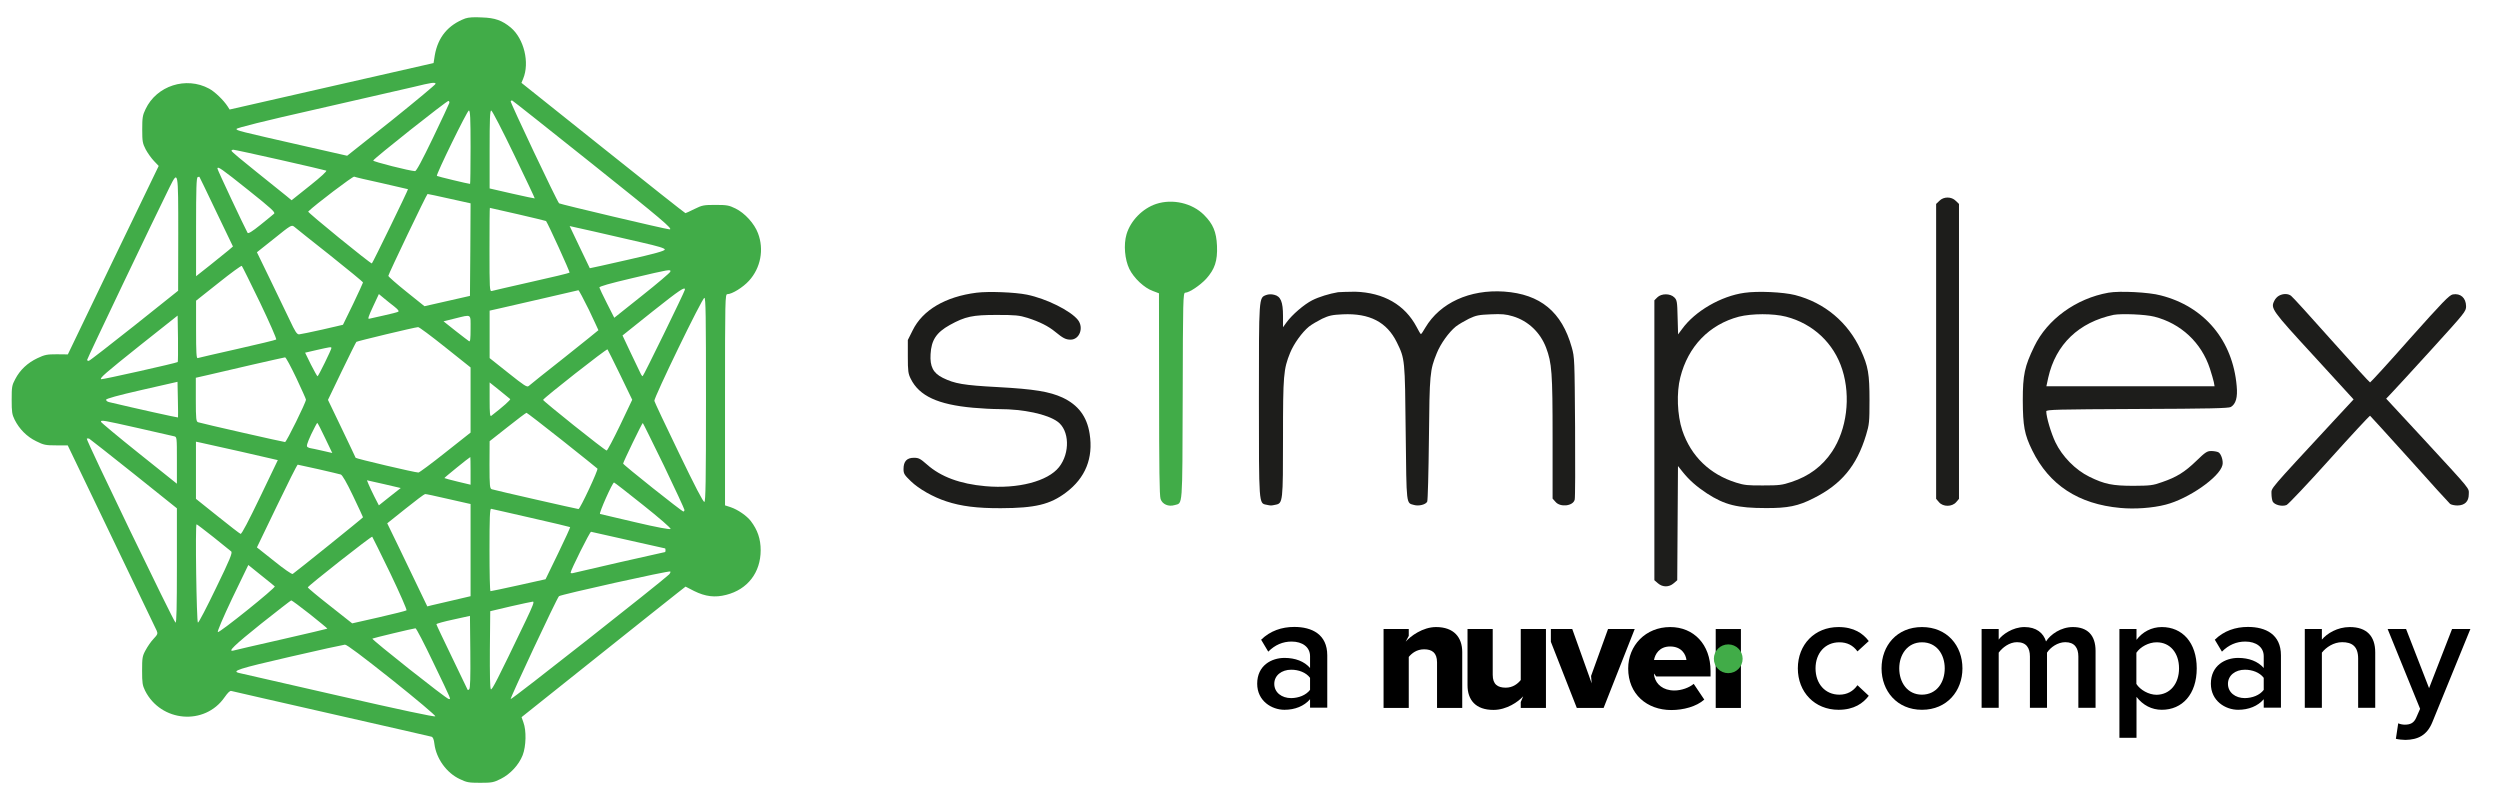 <svg xmlns="http://www.w3.org/2000/svg" xmlns:xlink="http://www.w3.org/1999/xlink" id="katman_1" x="0" y="0" version="1.0" viewBox="0 0 2033.7 652.6" xml:space="preserve" style="enable-background:new 0 0 2033.7 652.6"><style type="text/css">.st0{fill:#41ac48}.st1{fill:#1d1d1b}.st2{display:none}.st3{display:inline}.st4,.st5{fill:none;stroke:#ff0013;stroke-miterlimit:10}.st5{display:inline}</style><g><path d="M1065.7,575.8v-7c-4.8,5.6-12.3,8.6-20.8,8.6c-10.4,0-22.2-7.2-22.2-21.2c0-14.9,11.7-21,22.2-21c8.8,0,16.1,2.8,20.8,8.2 v-9.6c0-7.4-6.2-11.9-15-11.9c-7.2,0-13.5,2.7-19,8.2l-5.8-9.7c7.4-7.2,16.7-10.4,27-10.4c14.3,0,26.8,6,26.8,23.1v42.6h-14V575.8z M1065.7,561.2v-9.8c-3.3-4.4-9.3-6.6-15.3-6.6c-7.8,0-13.8,4.6-13.8,11.5c0,7,6,11.6,13.8,11.6 C1056.4,567.8,1062.3,565.6,1065.7,561.2z"/><path d="M1462.5,543.7c0-19.4,13.7-33.6,33.1-33.6c12.6,0,20,5.3,24.6,11.4l-9.2,8.4c-3.6-5-8.5-7.4-14.7-7.4 c-11.6,0-19.4,8.8-19.4,21.2c0,12.5,7.8,21.4,19.4,21.4c6.2,0,11.2-2.7,14.7-7.7l9.2,8.6c-4.5,6-11.9,11.4-24.6,11.4 C1476.2,577.4,1462.5,563,1462.5,543.7z"/><path d="M1530.6,543.7c0-18.5,12.5-33.6,32.9-33.6s32.9,15.1,32.9,33.6c0,18.3-12.5,33.7-32.9,33.7S1530.6,562,1530.6,543.7z M1582,543.7c0-11.3-6.5-21.2-18.5-21.2c-11.8,0-18.5,10-18.5,21.2c0,11.4,6.6,21.4,18.5,21.4C1575.5,565,1582,555.1,1582,543.7z"/><path d="M1690.7,575.8V534c0-6.9-3.1-11.6-10.6-11.6c-6.2,0-12.1,4.2-14.9,8.5v44.9h-13.9V534c0-6.9-2.9-11.6-10.5-11.6 c-6.2,0-11.9,4.4-14.9,8.5v44.9H1612v-64.1h13.9v8.6c2.8-3.9,11.2-10.2,21-10.2c9.6,0,15.4,4.8,17.5,11.7 c3.6-5.7,12.1-11.7,21.8-11.7c11.7,0,18.5,6.4,18.5,19.4v46.3L1690.7,575.8L1690.7,575.8z"/><path d="M1738,566.9v33.3h-13.9v-88.5h13.9v8.8c4.8-6.4,12.2-10.4,20.6-10.4c16.6,0,28.4,12.5,28.4,33.6s-11.8,33.7-28.4,33.7 C1750.4,577.4,1743.3,573.7,1738,566.9z M1772.6,543.7c0-12.5-7.2-21.2-18.2-21.2c-6.5,0-13.3,3.7-16.5,8.5v25.4 c3.1,4.8,10,8.8,16.5,8.8C1765.4,565,1772.6,556.1,1772.6,543.7z"/><path d="M1841.5,575.8v-7c-4.8,5.6-12.3,8.6-20.8,8.6c-10.4,0-22.2-7.2-22.2-21.2c0-14.9,11.7-21,22.2-21c8.8,0,16.1,2.8,20.8,8.2 v-9.6c0-7.4-6.2-11.9-15-11.9c-7.2,0-13.5,2.7-19,8.2l-5.8-9.7c7.4-7.2,16.7-10.4,27-10.4c14.3,0,26.8,6,26.8,23.1v42.6h-14V575.8z M1841.5,561.2v-9.8c-3.3-4.4-9.3-6.6-15.3-6.6c-7.8,0-13.8,4.6-13.8,11.5c0,7,6,11.6,13.8,11.6 C1832.2,567.8,1838.2,565.6,1841.5,561.2z"/><path d="M1918.3,575.8v-40.1c0-10.1-5.2-13.3-13-13.3c-7,0-13.1,4.2-16.5,8.5v44.9h-13.9v-64.1h13.9v8.6c4.2-5,12.6-10.2,22.7-10.2 c13.8,0,20.7,7.4,20.7,20.6v45.1H1918.3z"/><path d="M1950.9,588.4c1.5,0.7,3.7,1.1,5.3,1.1c4.5,0,7.4-1.3,9.3-5.6l3.2-7.3l-26.4-64.9h15l18.7,48.1l18.7-48.1h14.9l-30.9,75.7 c-4.4,10.9-11.9,14.3-21.9,14.5c-2,0-6-0.4-7.8-0.9L1950.9,588.4z"/></g><g><g><path d="M1169,538.8c0-7.8-4.1-10.6-10.5-10.6c-6.1,0-10.1,3.3-12.5,6.2v41.5h-20.5v-64.2h20.5v5.6l-2.5,4.7 c3.9-4.5,13.9-11.9,24.7-11.9c14.6,0,21.3,8.5,21.3,20.3v45.5H1169V538.8z"/></g><g><path d="M1239.1,566.4c-4,4.5-13.5,11.1-24.2,11.1c-14.6,0-21.1-8.2-21.1-20.1v-45.7h20.5V549c0,7.7,4,10.4,10.6,10.4 c5.8,0,9.8-3.2,12.2-6.2v-41.5h20.5v64.2h-20.5v-4.8L1239.1,566.4z"/></g><g><path d="M1358.7,510.1c19,0,32.8,14,32.8,35.8v4.4h-44.2l-1.8-2.4c0,0.8,0.1,1.9,0.4,2.9c1.5,5.8,6.9,10.9,16.2,10.9 c5.7,0,12.1-2.3,15.7-5.4l8.6,12.8c-6.4,5.7-17,8.5-26.8,8.5c-19.8,0-35.1-12.9-35.1-33.8C1324.5,525.1,1338.6,510.1,1358.7,510.1 z M1345.5,536.9h26.4c-0.5-4.5-3.9-11-13.3-11C1349.8,525.9,1346.3,532.3,1345.5,536.9z"/></g><g><path d="M1395.7,511.7h20.5v64.2h-20.5V511.7z"/></g></g><g><polygon points="1308.1 511.7 1294.3 549.9 1294.8 555.9 1279 511.7 1261.6 511.7 1261.6 522.1 1282.7 575.9 1304.5 575.9 1329.8 511.7"/></g><g><path d="M1394.2,535.9c0-6.5,5.2-11.7,11.7-11.7s11.7,5.2,11.7,11.7s-5.2,11.7-11.7,11.7 C1399.4,547.6,1394.2,542.4,1394.2,535.9z" class="st0"/></g><g><path d="M378.5,15c-14,5.3-22.2,15.2-24.8,29.9l-1,6.4l-83,18.9l-82.9,18.9l-1.6-2.5c-3.3-5.1-10.4-12-15.1-14.5 c-18.7-10.1-42.7-2.4-51.7,16.7c-2.4,4.9-2.7,7-2.7,16.5c0,9.8,0.3,11.3,2.8,16.2c1.6,3,4.6,7.2,6.7,9.4l3.9,4.1l-37,76.6 l-36.9,76.7l-9-0.1c-7.8,0-9.7,0.3-15.8,3.2c-8,3.8-14.1,9.5-18,17c-2.7,5-2.9,6.4-2.9,16.8c0,9.8,0.3,12,2.4,16.2 c3.8,7.6,9.9,13.8,17.5,17.5c6.2,3.1,7.7,3.4,16.3,3.4h9.4l35.6,74.1c19.6,40.8,36.1,75.3,36.8,76.7c1,2.4,0.7,3.1-2.6,6.6 c-2.1,2.2-4.9,6.3-6.5,9.3c-2.6,4.7-2.8,6.3-2.8,16.6c0,9.8,0.3,11.9,2.4,16.2c12.9,25.7,48.6,28.7,64.7,5.4 c2.6-3.7,4.4-5.5,5.5-5.1c0.9,0.3,37.6,8.6,81.4,18.6c43.9,10,80.5,18.3,81.4,18.6c1.2,0.3,2,2.2,2.4,5.9 c1.5,11.9,9.9,23.6,20.7,28.6c5.6,2.7,7.3,3,16.6,3c9.5,0,10.9-0.3,16.7-3.2c7.8-3.9,14.7-11.4,17.8-19.3 c2.8-7.2,3.1-20.1,0.6-26.6l-1.5-4.3l59.8-47.7c32.9-26.3,62.9-50.1,66.7-53.1l6.9-5.4l7,3.6c9.1,4.5,16.9,5.5,26.1,3.1 c17.4-4.4,28-18.2,28-36.3c0-9.1-2.5-16.5-8-23.7c-3.3-4.3-10.5-9.3-16.4-11.3l-4.6-1.5v-85.9c0-82.1,0.1-85.9,1.9-85.9 c3.8,0,12.7-5.5,17.6-10.9c9.5-10.4,12.4-25.5,7.3-38.7c-2.9-7.8-10.7-16.4-18.3-20.1c-5.3-2.6-7-2.9-16.2-2.9 c-9.6,0-10.8,0.2-17.1,3.3c-3.8,1.9-7.1,3.4-7.4,3.4c-0.4,0-30.6-23.9-67-53l-66.4-53l1.4-3.4c5.4-13,0.7-32.4-10-41.5 c-7.1-5.9-13-8-23.5-8.3C385.6,13.8,381.1,14.1,378.5,15z M354.4,68.1c0.3,0.4-15.8,13.8-35.7,29.8l-36.3,28.8l-33.5-7.6 c-56.3-12.8-56.5-12.9-56.5-14.2c0-0.8,21.7-6.3,64.7-16c35.5-8.1,71-16.3,79-18.1C351.7,67,353.6,66.8,354.4,68.1z M365.5,83.8 c-0.2,0.8-6.2,13.6-13.3,28.4c-9.1,18.8-13.5,27.1-14.6,27c-4.2-0.1-34.2-7.7-34-8.6c0.4-1.6,60-48.8,61.2-48.5 C365.4,82.2,365.7,83,365.5,83.8z M481.5,133.1c56,44.7,66.6,53.6,63.2,53.5c-2.9-0.1-89.2-20.5-89.9-21.2 c-1.8-1.8-39.9-82.3-39.4-83.1c0.3-0.4,0.9-0.7,1.3-0.5C417.3,82,446.4,105.1,481.5,133.1z M382.8,119.7c0,16.4-0.2,29.9-0.4,29.9 c-1.3,0-26.7-6.1-27-6.5c-0.9-0.9,24.7-53.2,26-53.2C382.5,89.8,382.8,96,382.8,119.7z M418.1,125.6c9.5,19.7,17.1,35.7,16.9,35.8 c-0.1,0.1-8.4-1.6-18.4-3.9l-18.3-4.2v-31.7c0-25,0.3-31.7,1.3-31.7C400.3,89.8,408.6,105.9,418.1,125.6z M227.7,130 c20,4.5,36.9,8.5,37.7,8.8c0.8,0.3-4.3,5.1-13.4,12.3l-14.8,11.8l-4.1-3.4c-2.3-1.9-13.3-10.6-24.4-19.6 c-11.2-8.9-20.4-16.6-20.4-17.2c0-0.5,0.7-0.9,1.5-0.9C190.7,121.8,207.7,125.5,227.7,130z M202.2,154.8 c18.3,14.6,21.9,17.9,20.8,19c-0.7,0.7-5.8,4.8-11.1,9.1c-6.8,5.5-10,7.4-10.5,6.5c-2.9-5.3-24.5-51.2-24.5-52.2 C176.9,134.9,179.9,137,202.2,154.8z M175.9,172.2l13.6,28.3l-3.6,3.1c-2,1.6-8.8,7.1-15,12.1l-11.4,9v-40 c0-31.1,0.3-40.2,1.3-40.6c0.6-0.2,1.3-0.4,1.4-0.3C162.3,143.8,168.5,156.7,175.9,172.2z M310.7,149c11.6,2.7,21.1,4.8,21.2,4.9 c0.3,0.4-28.9,60.4-29.4,60.4c-1.5,0-52.5-41.6-51.8-42.2c5.8-5.7,36.2-28.7,37.4-28.4C288.9,144.1,299.1,146.5,310.7,149z M145,190.4l-0.1,46.1l-35.6,28.4c-19.6,15.5-36.1,28.4-37,28.6c-0.8,0.2-1.4-0.2-1.4-0.8c0-1,55.9-118,67-140.3 C145,138.2,145,138.2,145,190.4z M365.6,161.6l17.2,3.8l-0.2,37.6l-0.3,37.7l-18.5,4.2l-18.5,4.2l-14.7-11.8 c-8.1-6.5-14.7-12.3-14.7-12.9c0-1.3,31.2-66.5,31.9-66.6C348.1,157.8,356,159.4,365.6,161.6z M421.4,174.3 c12.4,2.9,22.6,5.3,22.8,5.5c1.6,2.1,19.7,41.6,19.1,42c-0.4,0.4-14.4,3.8-31.1,7.5c-16.7,3.8-31.2,7.1-32.1,7.4 c-1.8,0.5-1.9-1.5-1.9-33.5c0-18.7,0.1-34.1,0.3-34.1S409.1,171.5,421.4,174.3z M268.3,207.5c14.8,11.8,27,21.8,27,22.3 c0,0.4-3.7,8.3-8.1,17.6l-8.2,16.8l-16.8,3.9c-9.3,2.1-17.7,3.8-18.9,3.9c-1.8,0-3.2-2.2-7.6-11.6c-3.1-6.3-10.3-21.3-16.1-33.4 L209,205.2l14.1-11.2c13.5-10.9,14.1-11.2,16.2-9.6C240.4,185.4,253.5,195.8,268.3,207.5z M521.8,197.2c13.6,3.1,19,4.7,19,5.8 s-8.2,3.4-30.4,8.4c-16.7,3.8-30.5,6.9-30.6,6.8c-0.1-0.1-3.8-7.9-8.3-17.3l-8.1-17l19.7,4.4C493.9,190.8,511.3,194.8,521.8,197.2z M211.5,246.1c7.7,16.1,13.6,29.5,13.2,30.1c-0.5,0.4-14.8,3.9-31.8,7.7c-17,3.8-31.5,7.2-32.1,7.4c-1,0.4-1.3-4.6-1.3-23.1v-23.6 l18.3-14.5c10-8,18.5-14.2,18.9-13.8C197.1,216.7,203.8,230.2,211.5,246.1z M545.3,221c-0.2,0.8-10.5,9.6-23,19.5l-22.6,18 l-5.9-11.6c-3.3-6.5-6.1-12.4-6.2-13c-0.2-0.9,8.3-3.3,27-7.7C545.1,219,545.8,218.9,545.3,221z M557.1,235.8 c-0.5,2.3-33.7,70.2-34.3,70.2c-0.4,0-1.2-1-1.8-2.4c-0.6-1.2-4.2-8.6-7.9-16.5l-6.7-14.2l24.4-19.5 C553,235.8,557.7,232.6,557.1,235.8z M479.1,252.1c4.2,9,7.7,16.3,7.7,16.5c0,0.1-12.4,10.1-27.5,22.1 c-15.2,12-28.3,22.4-29.2,23.3c-1.4,1.2-3.5-0.2-16.7-10.7l-15.1-12V272v-19.3l8-1.8c4.3-1,20.5-4.7,35.7-8.2 c15.3-3.6,28.1-6.5,28.5-6.6C470.9,236,474.7,243.2,479.1,252.1z M320.8,249.4c3,2.4,4,3.7,3.1,4.2c-0.7,0.4-6,1.8-11.6,3 c-5.7,1.2-11.1,2.5-12,2.7c-1.3,0.4-0.6-1.9,3.1-9.8l4.8-10.3l4.1,3.4C314.5,244.5,318.4,247.5,320.8,249.4z M574.3,325 c0,66.6-0.3,82.9-1.3,83.3c-0.9,0.3-7.6-12.6-20.8-40c-10.8-22.3-19.8-41.4-19.9-42.2c-0.5-2.4,38.9-83.8,40.7-83.8 C574.1,242.2,574.3,256.6,574.3,325z M144.6,294.5c-0.8,0.8-61.9,14.5-62.4,14c-1-1.1,3-4.6,31.9-27.7l30.4-24.1l0.3,18.6 C144.9,285.5,144.8,294.2,144.6,294.5z M382.8,267.5c0,8.3-0.3,10.6-1.2,10.1c-0.7-0.5-5.8-4.3-11.1-8.5l-9.7-7.7l9.2-2.3 C384,255.7,382.8,254.9,382.8,267.5z M362.1,282.4l20.7,16.5v26.5v26.5l-20.5,16.2c-11.3,9-21.2,16.3-21.9,16.3 c-2.9,0-50.8-11.3-51.1-12c-0.1-0.4-5.3-11.2-11.4-24l-11.1-23.1L278,302c6.2-12.8,11.5-23.5,11.9-23.9c0.6-0.6,47.2-11.8,50.2-12 C340.8,265.9,350.7,273.3,362.1,282.4z M269.6,283.1c0,1.3-10.6,23-11.3,23c-0.3,0-2.7-4.3-5.4-9.6l-4.7-9.6l9.5-2.2 C268.4,282.3,269.6,282,269.6,283.1z M504.6,305.1l9.7,20.1l-9.9,20.8c-5.5,11.4-10.4,20.7-10.9,20.5c-2-0.4-51.9-40.4-51.7-41.2 c0.5-1.6,51.7-41.8,52.4-41.1C494.5,284.6,499.2,294,504.6,305.1z M241,307.4c4.3,9.2,7.9,17.1,7.9,17.7c0,2.3-15.9,34.5-17,34.5 c-1.2,0-67.4-15-70.7-16.1c-1.6-0.5-1.9-2.3-1.9-18.4v-17.8l10.1-2.3c5.5-1.3,21.6-5,35.7-8.3c14.2-3.2,26.3-6,26.8-6 C232.6,290.7,236.6,298.2,241,307.4z M144.8,339.6c-0.3,0.2-34.8-7.4-56.1-12.5c-1.3-0.3-2.4-1.1-2.4-1.9c0-0.9,9.4-3.5,29.1-8 l29-6.6l0.3,14.3C144.9,332.8,144.9,339.4,144.8,339.6z M415,324.6c0.6,0.6-5.7,6.2-15.4,13.7c-1,0.7-1.3-2-1.3-13.1v-14.1l8,6.4 C410.6,321,414.6,324.2,415,324.6z M457.2,358.1c15.4,12.3,28.4,22.6,28.8,23.1c0.9,0.8-14.1,32.9-15.4,32.9 c-1,0-67.8-15.2-70.5-16.1c-1.6-0.5-1.9-2.4-1.9-19.8l0.1-19.3l14.6-11.5c8-6.4,15-11.6,15.4-11.6S441.8,345.9,457.2,358.1z M112.2,348.2c14.9,3.4,28.1,6.4,29.4,6.7c2.3,0.5,2.3,0.7,2.3,19.6v19L113,368.8c-17-13.6-30.9-25.2-30.9-25.7 C82.2,341.5,83.7,341.8,112.2,348.2z M264.5,356.4l5.8,12.1l-8.3-1.9c-4.6-1-8.8-2-9.4-2c-0.5,0-1.6-0.4-2.4-0.9 c-1.1-0.7-0.5-2.8,2.9-10.3c2.5-5.1,4.7-9.4,5-9.4C258.4,344,261.3,349.6,264.5,356.4z M540.1,378.8c9.2,19.1,16.7,35.4,16.7,36 c0,0.7-0.4,1.3-0.9,1.3c-1.2,0-49-38-49-39c0-1.1,15.4-33,16-33C523.1,344.1,530.8,359.8,540.1,378.8z M108.8,385.4l35.1,28.1v46.7 c0,33.7-0.3,46.6-1.1,46.3c-1.4-0.5-73-148.8-72.2-149.6c0.3-0.3,1.2-0.3,1.9-0.1C73.2,357.2,89.6,370.1,108.8,385.4z M196,367.4 l30,6.9l-14.5,30.2c-9.2,19.1-14.9,30.1-15.8,29.8c-0.7-0.2-9.2-6.8-18.8-14.5l-17.5-14v-23.2v-23.3l3.4,0.7 C164.5,360.3,179.6,363.7,196,367.4z M382.8,383.1v11.2l-10.5-2.5c-5.8-1.4-10.6-2.7-10.8-2.9c-0.3-0.2,20.3-16.9,21.1-17.1 C382.7,371.9,382.8,377,382.8,383.1z M259.1,381.7c8.9,2.1,17,3.9,18.1,4.3c1.2,0.3,4.7,6.3,10,17.4c4.5,9.4,8.1,17.2,8.1,17.4 c0,0.5-55,44.7-57.2,46.1c-0.7,0.4-7.2-4.1-15.1-10.5l-14-11.1l16.2-33.6c8.9-18.5,16.5-33.7,17-33.7 C242.5,378.1,250.1,379.8,259.1,381.7z M317.1,404l-8.9,7.1l-3.6-7c-1.9-3.8-4.1-8.4-4.8-10.2l-1.3-3.2l13.8,3.1L326,397L317.1,404 z M523.2,410.9c12.7,10.1,22.8,18.8,22.3,19.4c-0.4,0.6-11.1-1.3-28.4-5.4c-15.2-3.5-28.3-6.6-29-6.8c-1.1-0.4,10.1-25.6,11.4-25.6 C499.9,392.5,510.6,400.8,523.2,410.9z M362.4,405.4c8.6,2,16.8,3.8,18.1,4.1l2.3,0.5v37.5V485l-14.1,3.3 c-7.8,1.8-15.8,3.7-17.6,4.1l-3.5,0.9l-7.5-15.6c-4.1-8.6-11.4-23.8-16.3-33.9l-8.8-18.1l14.9-11.9c8.2-6.6,15.3-11.9,15.9-11.9 C346.3,401.8,353.8,403.4,362.4,405.4z M432.1,421.3c17.2,3.9,31.5,7.3,31.7,7.5s-4.2,9.9-9.8,21.4l-10.2,21l-22,4.9 c-12.1,2.7-22.3,4.8-22.8,4.8s-0.8-15-0.8-33.5c0-26.6,0.3-33.5,1.3-33.5C400.3,414.1,414.9,417.3,432.1,421.3z M173.6,436.9 c7.2,5.8,13.7,11.1,14.5,11.7c1.1,1.1-0.9,6.2-12.4,29.8c-7.5,15.6-14.1,28.3-14.7,28.1c-1.1-0.4-2.3-80-1.1-80 C160.2,426.5,166.4,431.2,173.6,436.9z M511.1,439.4c16.2,3.7,29.7,6.7,29.9,6.7s0.4,0.7,0.4,1.5s-0.2,1.5-0.4,1.5 c-0.7,0-73,16.5-74.9,17.1c-1,0.3-1.9,0.1-1.9-0.4c0-1.9,15.6-33.2,16.6-33.2C481.2,432.7,494.9,435.7,511.1,439.4z M317.5,466.4 c7.7,16.1,13.6,29.5,13.2,30.1c-0.5,0.4-10.7,3-22.6,5.7l-21.6,4.9l-18.1-14.3c-10-7.8-18.1-14.6-18-15 c0.4-1.4,51.7-41.8,52.4-41.2C303.1,437,309.8,450.5,317.5,466.4z M223.5,477c1.2,0.9-45,38-46.3,37.2c-0.6-0.4,4.2-11.7,11.8-27.7 l13-26.9l10.3,8.3C218.1,472.5,223.1,476.6,223.5,477z M544.3,467.3c-5.7,5.6-128.2,102.1-128.9,101.4 c-0.6-0.6,37.3-81.5,39.3-83.7c1.2-1.3,90.2-21.1,90.6-20.1C545.6,465.4,545.1,466.4,544.3,467.3z M252.2,499.7 c7.9,6.3,14.3,11.6,14.1,11.7c-0.2,0.2-17,4.1-37.4,8.8c-20.4,4.7-37.9,8.6-38.9,9c-5.4,1.4,0.7-4.4,22.4-21.8 c13.1-10.4,24.1-18.9,24.5-19C237.3,488.3,244.2,493.4,252.2,499.7z M427.7,504.9c-23.3,48.6-27.5,56.7-28.4,55.8 c-0.7-0.7-0.9-12.5-0.8-32.3l0.3-31.2l16.5-3.9c9.1-2.1,17.3-3.8,18.2-3.9C434.8,489.3,433.5,492.8,427.7,504.9z M381.7,560.7 c-0.8,0.8-1.3,0.8-1.5,0c-0.3-0.6-6-12.6-12.8-26.6c-6.8-14.1-12.4-25.8-12.4-26.3s6.2-2.2,13.7-3.8l13.6-3l0.3,29.2 C382.8,551.3,382.5,560,381.7,560.7z M352.4,538.8c15.8,32.8,14.4,29.8,12.6,29.8s-62.9-48.4-62.1-49.1c0.4-0.4,32.9-8.2,35.1-8.4 C338.6,511,345.1,523.5,352.4,538.8z M318.9,553c19.8,15.8,35.6,29.1,35.2,29.7c-0.4,0.7-29-5.4-78.9-16.8 c-43-9.8-79.3-18.1-80.5-18.4c-6.8-1.6-1-3.5,40.7-13.1c23.6-5.5,44-9.9,45.2-10C282.1,524.3,294.6,533.7,318.9,553z" class="st0"/><path d="M1577.6,163.4l-2.6,2.5v120v119.9l2.4,2.8c3.3,3.8,10.5,3.8,13.9-0.1l2.3-2.7V285.9v-120l-2.6-2.5 C1587.5,159.8,1581.1,159.8,1577.6,163.4z" class="st1"/><path d="M940.5,165.9c-11.1,3.7-20.8,13.6-24.1,24.7c-2.5,8.5-1.4,20.6,2.3,28.2c3.7,7.5,12.1,15.4,19.1,17.9l5,1.9 l0.1,81.8c0,60.5,0.3,82.8,1.2,85.5c1.4,4.3,6.4,6.5,11.4,5c6.7-2,6.3,4.3,6.6-88.4c0.2-79.3,0.3-84.4,2.1-84.4 c3.2,0,12.1-6,17-11.3c7-7.8,9.3-14.6,8.8-26.8c-0.5-11.4-3.2-17.8-10.5-25.1C969.9,165.2,953.8,161.5,940.5,165.9z" class="st0"/><path d="M794.5,238.1c-25.4,3.2-44,14.1-52.1,30.7l-3.9,7.8V290c0,12,0.3,14,2.4,18.2c6.9,13.9,22,20.9,50.7,23.5 c6.5,0.6,16.1,1.1,21.1,1.1c19.9,0,39.2,4.1,47.6,10.2c9.7,7,10.3,25.5,1.2,37s-33.4,17.9-59.9,15.5c-20.5-1.8-36.3-7.6-47.6-17.7 c-5.4-4.7-6.6-5.4-10.6-5.4c-5.7,0-8.4,2.9-8.4,9.1c0,3.8,0.6,4.8,6,10c6.4,6.2,18.1,12.9,29,16.4c11.8,3.9,24.9,5.6,44.3,5.5 c27.8-0.1,39.9-3,52.8-12.7c15.9-11.9,22.4-28.1,19.3-47.8c-2.2-14.1-9.3-23.5-22.1-29.5c-10.5-4.8-22.9-6.9-52.5-8.5 c-28.2-1.5-35.2-2.8-44.8-7.5c-7.9-3.9-10.6-9.2-10-19.3c0.6-11.4,4.7-17.6,15.6-23.7c12.7-7,18.6-8.2,38.1-8.2 c15.4,0,18.4,0.3,25.2,2.4c9.9,3.2,16.9,6.7,22.6,11.4c6.1,5,8.4,6.3,12.4,6.3c7.3,0,10.9-9.7,6-16c-5.9-7.5-25.5-17.3-41.5-20.6 C825.6,237.7,804.2,236.9,794.5,238.1z" class="st1"/><path d="M1088.5,237.7c-7.1,1.2-15.6,3.8-21.1,6.6c-6.5,3.3-16.3,11.7-20.8,17.9l-2.9,4V257c0-11.5-1.9-16-7.2-17.2 c-2.3-0.6-4.6-0.5-6.5,0.2c-6,2.3-5.9,1-5.9,85.6c0,85.3-0.1,83.8,6.1,85c3.8,0.8,3.6,0.8,7.4,0c6-1.1,6.1-2.5,6.1-54.7 c0-50.7,0.4-55.6,5.8-68.9c3-7.4,9.7-16.7,15.3-21.3c2.3-1.8,7.1-4.6,10.7-6.4c5.6-2.6,8.1-3.2,16.8-3.6c21.9-1,35.9,6.3,44,22.8 c6.6,13.5,6.6,13.5,7.2,73.5c0.7,60,0.3,57,6.8,58.8c3.8,1.1,9.5-0.3,10.7-2.7c0.5-0.9,1.1-24,1.4-51.2c0.5-53.1,0.8-55.8,6.4-69.6 c3.1-7.7,9.7-16.9,15.4-21.6c2.3-1.8,7.1-4.6,10.7-6.4c5.9-2.8,8.1-3.2,17.7-3.6c9.2-0.4,12.3-0.1,18.1,1.6 c12.6,3.8,22.3,13.2,27,25.5c4.7,12.5,5.3,20.2,5.3,73.1v49.7l2.4,2.7c3.9,4.6,14.4,3.4,15.6-1.9c0.4-1.3,0.5-27.8,0.3-58.9 c-0.4-54.9-0.4-56.8-2.7-64.9c-8.1-28.9-25.5-43.3-55-45.4c-28-1.9-52.2,9.2-64.1,29.3c-1.6,2.9-3.3,5.3-3.6,5.3s-1.9-2.6-3.5-5.8 c-9.5-18-26.8-28-50-28.7C1096.5,237.4,1090.3,237.5,1088.5,237.7z" class="st1"/><path d="M1419.1,238.2c-19,2.6-40.3,14.9-50.8,29.5l-3.2,4.3l-0.4-13.9c-0.3-12.8-0.5-14-2.7-16.2 c-3.3-3.3-10.5-3.3-13.8,0l-2.4,2.4v113.8V472l2.9,2.5c3.8,3.3,9,3.3,12.8,0l2.9-2.5l0.3-46.5l0.3-46.4l3.9,4.9 c5.3,6.6,11.2,11.8,19.7,17.4c14.5,9.4,24.8,11.9,47.9,11.9c17.8,0.1,26.3-1.6,38.8-8c22.6-11.3,35.1-26.3,42.7-51.4 c2.6-8.6,2.8-10.5,2.8-28.3c0-21.3-1-27.6-7.2-41c-10.3-22.4-29.3-38.4-53.4-44.6C1450.6,237.6,1429.9,236.6,1419.1,238.2z M1452.9,257.6c22,5.7,39,21.6,45.8,43.2c7,22.1,3.6,48.6-8.3,66.5c-7.9,11.9-18.8,20.1-33.2,24.8c-7.4,2.5-10,2.8-22.8,2.8 c-12.4,0.1-15.5-0.2-22.1-2.3c-21.4-6.7-36.7-21.4-43.8-42.5c-4.1-12.4-4.8-30.7-1.6-43.1c6.3-25.2,23.5-43,47.7-49.4 C1425.1,255,1442.3,254.9,1452.9,257.6z" class="st1"/><path d="M1715.2,238.1c-26.4,4.7-49.8,21.7-60.4,43.8c-7.8,16.1-9.3,22.9-9.3,43.8c0.1,20.9,1.3,27.7,7.7,40.7 c13.8,28.1,37.5,43.7,71.7,46.8c11.5,1.1,26.3,0.1,36.9-2.7c18.4-4.7,43.7-22.2,46.1-32.1c0.9-3.3-1-9.3-3.3-10.5 c-1-0.5-3.6-1-5.8-1c-3.3,0-4.8,0.9-12.1,8c-9.5,9.2-16.2,13.3-27.9,17.3c-7.5,2.7-9.6,2.9-23.2,3c-17.1,0-23.6-1.3-36-7.4 c-11.2-5.5-22-16.4-27.6-28.1c-3.6-7.6-7.4-20.5-7.4-25.1c0-1.4,8.5-1.6,73.9-1.9c59.1-0.2,74.3-0.6,76.2-1.6 c4.1-2.4,5.7-7.8,4.8-17.1c-3.2-37.1-26.3-64.7-61.8-73.7C1748.3,237.7,1724.1,236.5,1715.2,238.1z M1752.5,257.6 c21.6,5.5,38.3,21.1,45.2,42.2c1.4,4.2,2.8,9.3,3.2,11l0.6,3.4h-68.4h-68.4l1.5-7c6.1-27.1,24.9-45.1,53.3-51.1 C1726,255,1745.1,255.7,1752.5,257.6z" class="st1"/><path d="M1854,240.5c-1.4,0.7-3.2,2.6-3.9,4.2c-3.1,6.2-2.2,7.5,32.2,44.9l32.3,35.3l-16.8,18.1 c-52.8,57-50,53.7-50,58.6c0,2.5,0.5,5.4,1,6.4c1.5,2.8,7.7,4.3,11.3,2.8c1.5-0.7,17.3-17.4,35-37.1s32.5-35.6,32.9-35.5 c0.3,0.2,14.8,16.1,32.1,35.3c17.2,19.3,32.1,35.6,33,36.4c0.9,0.7,3.6,1.3,6,1.3c6-0.1,9.2-3.3,9.2-9.1c0-5.4,2.9-1.9-36.9-45.1 l-30.3-32.7l4.1-4.3c2.2-2.3,16.9-18.2,32.5-35.4c27.8-30.6,28.4-31.3,28.4-35.5c-0.1-6.8-4.5-10.7-10.8-9.6 c-2.9,0.6-8.2,6.1-35,36.1c-17.3,19.6-31.9,35.5-32.3,35.5s-14.6-15.5-31.5-34.5s-31.6-35.2-32.8-36 C1861.3,238.8,1857.4,238.7,1854,240.5z" class="st1"/></g><g id="Layer_2" class="st2"><g class="st3"><path d="M1070.2,374c-1.4-1.2-3.3-4-3.3-7.3c0-4.4,2.5-6.3,6-6.3h13.7v6.1h-11.2c-2.3,0-3.1,1.2-3.1,3.2 c0,1.7,1,2.9,1.9,3.7h12.4v6.1h-19.2v-6.1h1.4L1070.2,374z" class="st4"/></g><rect width="844.7" height="19.8" x="587.2" y="359.8" class="st5"/><rect width="295.3" height="844.7" x="1013.7" y="-9.3" class="st5"/></g></svg>